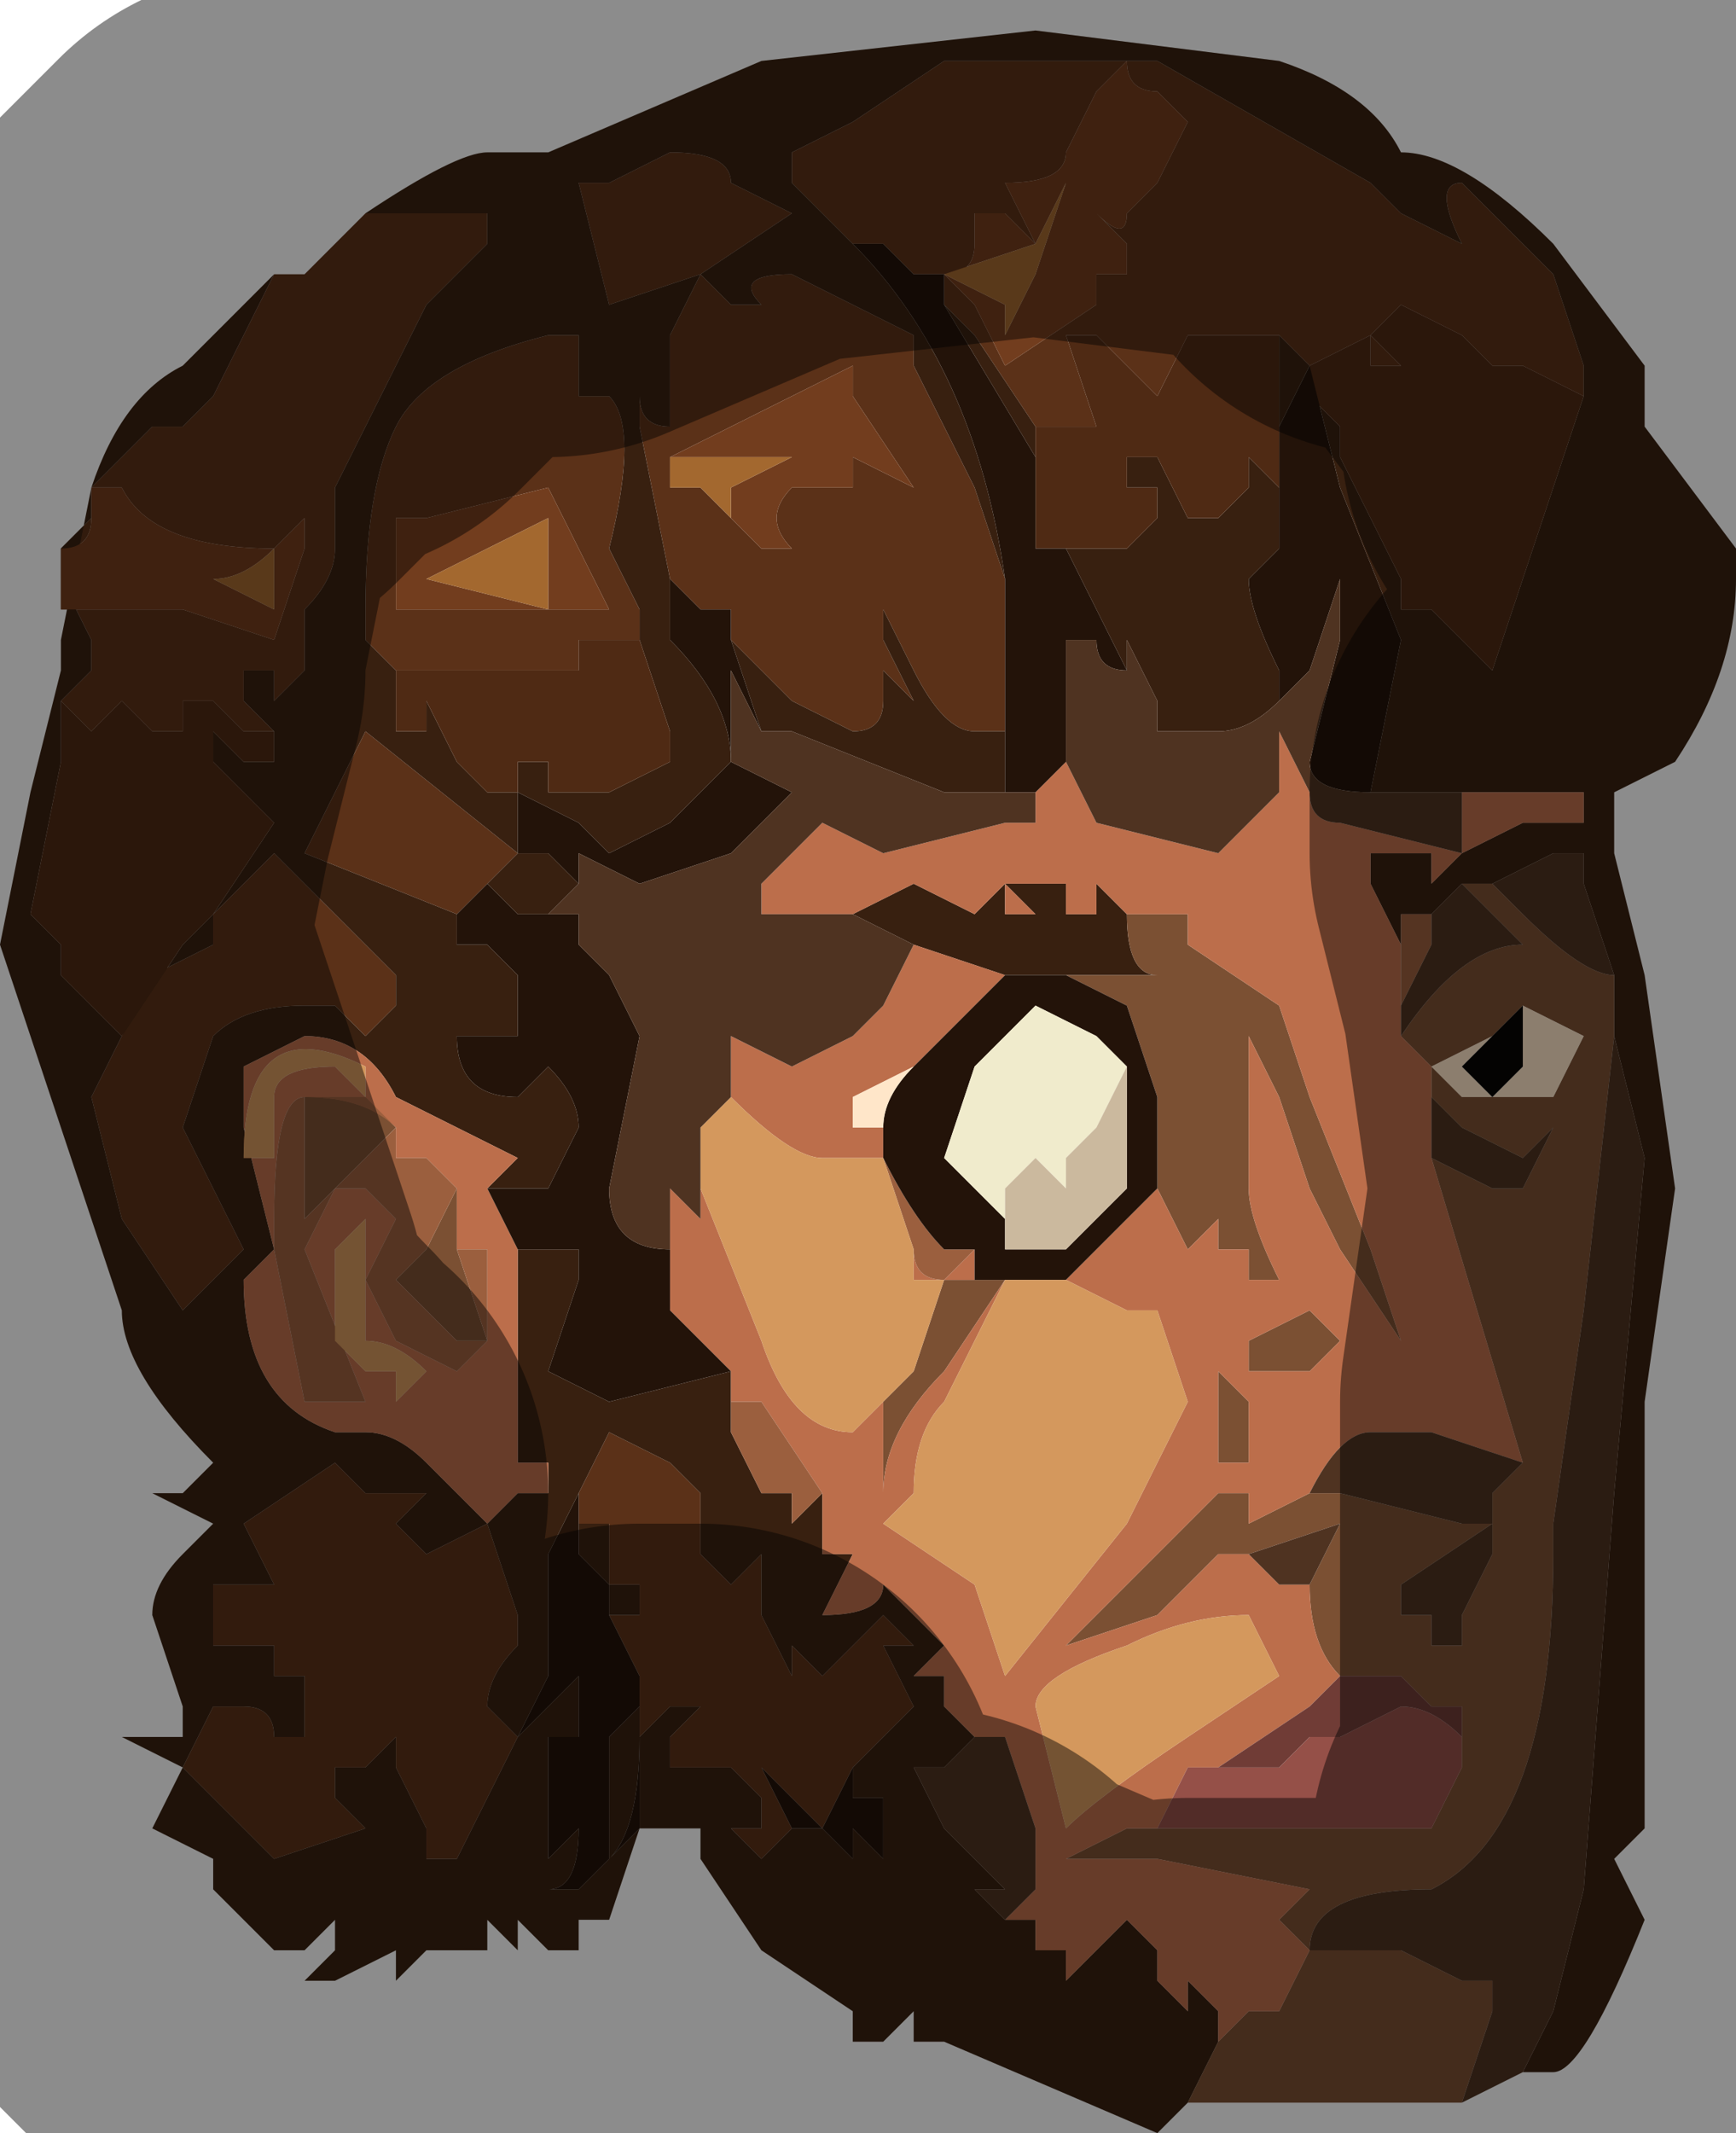 <?xml version="1.0" encoding="UTF-8" standalone="no"?>
<svg xmlns:xlink="http://www.w3.org/1999/xlink" height="3.5px" width="2.85px" xmlns="http://www.w3.org/2000/svg">
  <g transform="matrix(1.0, 0.0, 0.0, 1.0, 1.45, 1.75)">
    <path d="M0.4 -1.65 L0.35 -1.6 0.3 -1.5 Q0.3 -1.45 0.2 -1.45 L0.25 -1.35 0.2 -1.4 0.15 -1.4 0.15 -1.35 Q0.15 -1.3 0.1 -1.3 L0.15 -1.25 0.2 -1.15 0.35 -1.25 0.35 -1.3 0.3 -1.3 0.3 -1.3 0.35 -1.3 0.4 -1.3 0.4 -1.35 0.35 -1.4 0.35 -1.4 Q0.4 -1.35 0.4 -1.4 L0.45 -1.45 0.5 -1.55 0.45 -1.6 Q0.4 -1.6 0.4 -1.65 L0.45 -1.65 0.8 -1.45 0.85 -1.4 0.95 -1.35 Q0.9 -1.45 0.95 -1.45 L1.1 -1.3 1.15 -1.15 1.15 -1.1 1.05 -1.15 1.0 -1.15 0.95 -1.2 0.95 -1.2 0.85 -1.25 0.8 -1.2 0.85 -1.15 0.8 -1.15 0.8 -1.2 0.7 -1.15 0.6 -1.25 0.65 -1.2 0.55 -1.2 0.5 -1.2 0.5 -1.2 0.45 -1.1 Q0.45 -1.1 0.4 -1.15 L0.35 -1.2 0.3 -1.2 0.35 -1.05 0.3 -1.05 0.3 -1.05 0.25 -1.05 0.25 -1.05 0.15 -1.2 0.1 -1.25 0.1 -1.3 0.05 -1.3 0.0 -1.35 -0.05 -1.35 -0.1 -1.4 -0.15 -1.45 -0.15 -1.5 -0.05 -1.55 0.1 -1.65 0.3 -1.65 0.4 -1.65 M-0.85 -1.4 L-0.75 -1.4 -0.7 -1.4 -0.65 -1.4 -0.65 -1.35 -0.7 -1.3 -0.75 -1.25 -0.9 -0.95 -0.9 -0.85 Q-0.9 -0.8 -0.95 -0.75 L-0.95 -0.7 -0.95 -0.65 -1.0 -0.6 -1.0 -0.65 -1.05 -0.65 -1.05 -0.6 -1.0 -0.55 -1.05 -0.55 -1.1 -0.6 -1.15 -0.6 -1.15 -0.55 -1.2 -0.55 -1.25 -0.6 -1.3 -0.55 -1.35 -0.6 -1.3 -0.65 -1.3 -0.7 -1.35 -0.8 -1.35 -0.85 -1.3 -0.9 Q-1.3 -0.85 -1.35 -0.85 L-1.35 -0.75 -1.25 -0.75 -1.15 -0.75 -1.0 -0.7 -0.95 -0.85 -0.95 -0.9 -1.0 -0.85 Q-1.2 -0.85 -1.25 -0.95 L-1.3 -0.95 -1.3 -0.95 -1.2 -1.05 -1.15 -1.05 -1.1 -1.1 -1.1 -1.1 -1.0 -1.3 -0.95 -1.3 -0.85 -1.4 M-1.25 -0.05 L-1.2 -0.15 -1.1 -0.2 -1.1 -0.25 -1.0 -0.35 Q-0.95 -0.3 -0.9 -0.25 L-0.85 -0.2 -0.85 -0.2 -0.8 -0.15 -0.8 -0.1 -0.85 -0.05 -0.9 -0.1 -0.95 -0.1 Q-1.05 -0.1 -1.1 -0.05 L-1.15 0.1 -1.1 0.2 -1.05 0.3 -1.15 0.4 -1.25 0.25 -1.3 0.05 -1.25 -0.05 M0.0 0.9 L0.05 0.95 0.0 0.95 0.05 1.05 -0.05 1.15 -0.05 1.15 -0.05 1.15 -0.1 1.25 -0.2 1.15 -0.2 1.15 -0.15 1.25 -0.15 1.25 -0.2 1.3 -0.2 1.3 -0.25 1.25 -0.2 1.25 -0.2 1.2 -0.25 1.15 -0.25 1.15 -0.3 1.15 -0.3 1.15 -0.35 1.15 -0.35 1.1 -0.3 1.05 -0.35 1.05 -0.4 1.1 -0.4 1.1 -0.4 1.05 -0.4 1.0 -0.45 0.9 -0.4 0.9 -0.4 0.85 -0.45 0.85 -0.45 0.75 -0.45 0.75 -0.5 0.75 -0.5 0.75 -0.5 0.7 -0.45 0.6 -0.35 0.65 -0.3 0.7 -0.3 0.8 -0.25 0.85 -0.2 0.8 -0.2 0.9 -0.2 0.9 -0.15 1.0 -0.15 0.95 -0.1 1.0 -0.05 0.95 0.0 0.9 0.0 0.9 M-0.1 1.25 L-0.1 1.25 M-0.7 -0.25 L-0.7 -0.25 -0.95 -0.35 -0.85 -0.55 -0.6 -0.35 -0.65 -0.3 -0.7 -0.25 M-0.8 -0.65 L-0.85 -0.7 -0.85 -0.75 Q-0.85 -0.95 -0.8 -1.05 -0.75 -1.15 -0.55 -1.2 L-0.5 -1.2 -0.5 -1.1 -0.45 -1.1 -0.45 -1.1 Q-0.4 -1.05 -0.45 -0.85 L-0.4 -0.75 -0.4 -0.7 -0.5 -0.7 -0.5 -0.65 -0.6 -0.65 -0.8 -0.65 M-0.35 -0.8 L-0.4 -1.05 -0.4 -1.1 Q-0.4 -1.05 -0.35 -1.05 L-0.35 -1.2 -0.3 -1.3 -0.25 -1.25 -0.2 -1.25 Q-0.25 -1.3 -0.15 -1.3 L0.05 -1.2 0.05 -1.15 0.15 -0.95 0.2 -0.8 0.2 -0.8 0.2 -0.55 0.15 -0.55 Q0.1 -0.55 0.05 -0.65 L0.0 -0.75 0.0 -0.7 0.05 -0.6 0.05 -0.6 0.0 -0.65 0.0 -0.6 Q0.0 -0.55 -0.05 -0.55 L-0.15 -0.6 -0.25 -0.7 -0.25 -0.75 -0.3 -0.75 -0.3 -0.75 -0.35 -0.8 M0.25 -1.35 L0.25 -1.35 M-0.5 -1.45 L-0.45 -1.45 -0.35 -1.5 Q-0.25 -1.5 -0.25 -1.45 L-0.15 -1.4 -0.3 -1.3 -0.45 -1.25 -0.5 -1.45 M-0.3 -0.95 L-0.25 -0.9 -0.25 -0.9 -0.2 -0.85 -0.15 -0.85 Q-0.2 -0.9 -0.15 -0.95 L-0.05 -0.95 -0.05 -1.0 0.05 -0.95 -0.05 -1.1 -0.05 -1.15 -0.25 -1.05 -0.35 -1.0 -0.35 -0.95 -0.35 -0.95 -0.3 -0.95 M-0.5 -0.85 L-0.55 -0.95 -0.75 -0.9 -0.8 -0.9 -0.8 -0.85 -0.8 -0.75 -0.75 -0.75 -0.65 -0.75 -0.65 -0.75 -0.55 -0.75 -0.45 -0.75 -0.5 -0.85 M-0.45 0.85 L-0.45 0.85 M-0.4 1.05 L-0.4 1.05 M-0.6 0.9 L-0.6 0.95 Q-0.65 1.0 -0.65 1.05 L-0.6 1.1 -0.6 1.1 -0.65 1.2 -0.7 1.3 -0.75 1.3 -0.75 1.25 -0.8 1.15 -0.8 1.1 -0.85 1.15 -0.9 1.15 -0.9 1.2 -0.85 1.25 -1.0 1.3 -1.05 1.25 -1.15 1.15 -1.1 1.05 -1.05 1.05 Q-1.0 1.05 -1.0 1.1 L-0.95 1.1 -0.95 1.1 -0.95 1.0 -1.0 1.0 -1.0 0.95 -1.05 0.95 -1.1 0.95 -1.1 0.85 -1.0 0.85 -1.05 0.75 -0.9 0.65 -0.85 0.7 -0.8 0.7 Q-0.75 0.7 -0.75 0.7 L-0.8 0.75 -0.8 0.75 -0.75 0.8 -0.65 0.75 -0.6 0.9 M-0.2 0.9 L-0.2 0.9 -0.2 0.9" fill="#5b3118" fill-rule="evenodd" stroke="none"/>
    <path d="M0.4 -1.65 L0.4 -1.65 0.3 -1.65 0.1 -1.65 -0.05 -1.55 -0.15 -1.5 -0.15 -1.45 -0.1 -1.4 -0.05 -1.35 Q0.15 -1.15 0.2 -0.8 L0.2 -0.8 0.2 -0.8 0.15 -0.95 0.05 -1.15 0.05 -1.2 -0.15 -1.3 Q-0.25 -1.3 -0.2 -1.25 L-0.25 -1.25 -0.3 -1.3 -0.35 -1.2 -0.35 -1.05 Q-0.4 -1.05 -0.4 -1.1 L-0.4 -1.05 -0.35 -0.8 -0.35 -0.7 Q-0.25 -0.6 -0.25 -0.5 L-0.3 -0.45 -0.35 -0.4 -0.45 -0.35 -0.5 -0.4 -0.6 -0.45 -0.6 -0.45 -0.6 -0.35 Q-0.6 -0.35 -0.55 -0.35 L-0.5 -0.3 -0.55 -0.25 -0.5 -0.25 -0.55 -0.25 -0.6 -0.25 -0.6 -0.25 -0.65 -0.3 -0.6 -0.35 -0.85 -0.55 -0.95 -0.35 -0.7 -0.25 -0.7 -0.25 -0.7 -0.2 -0.65 -0.2 -0.6 -0.15 -0.6 -0.05 -0.65 -0.05 -0.7 -0.05 -0.7 -0.05 Q-0.7 0.05 -0.6 0.05 L-0.55 0.0 Q-0.5 0.05 -0.5 0.1 L-0.55 0.2 -0.65 0.2 -0.6 0.15 -0.8 0.05 Q-0.85 -0.05 -0.95 -0.05 L-1.05 0.0 -1.05 0.1 -1.0 0.3 -1.05 0.35 Q-1.05 0.55 -0.9 0.6 L-0.85 0.6 -0.85 0.6 Q-0.8 0.6 -0.75 0.65 L-0.65 0.75 -0.6 0.7 -0.55 0.7 -0.55 0.65 -0.6 0.65 -0.6 0.6 -0.6 0.45 -0.6 0.3 -0.6 0.3 -0.55 0.3 -0.5 0.3 -0.5 0.35 -0.55 0.5 -0.45 0.55 -0.25 0.5 -0.25 0.55 -0.25 0.6 -0.2 0.7 -0.15 0.7 -0.15 0.75 -0.1 0.7 -0.1 0.8 -0.05 0.8 -0.1 0.9 -0.1 0.9 Q0.0 0.9 0.0 0.85 L0.0 0.85 0.05 0.9 0.0 0.9 0.05 0.9 0.1 0.95 0.05 1.0 0.1 1.0 0.1 1.05 0.15 1.1 0.1 1.15 0.05 1.15 0.1 1.25 0.2 1.35 0.15 1.35 0.2 1.4 0.25 1.4 0.25 1.45 0.3 1.45 0.3 1.5 0.35 1.45 Q0.4 1.4 0.4 1.4 L0.45 1.45 0.45 1.5 0.5 1.55 0.5 1.5 0.55 1.55 0.55 1.6 0.5 1.7 0.45 1.75 0.1 1.6 0.05 1.6 0.05 1.55 0.0 1.6 -0.05 1.6 -0.05 1.55 -0.05 1.55 -0.2 1.45 -0.3 1.3 -0.3 1.25 -0.35 1.25 -0.4 1.25 -0.45 1.4 -0.5 1.4 -0.5 1.45 -0.55 1.45 -0.6 1.4 -0.6 1.45 -0.65 1.4 -0.65 1.45 -0.7 1.45 -0.7 1.45 -0.75 1.45 -0.8 1.5 -0.8 1.45 -0.9 1.5 -0.95 1.5 -0.9 1.45 -0.9 1.45 -0.9 1.4 -0.95 1.45 -1.0 1.45 -1.05 1.4 -1.1 1.35 -1.1 1.3 -1.2 1.25 -1.15 1.15 -1.25 1.1 -1.15 1.1 -1.15 1.05 -1.2 0.9 Q-1.2 0.85 -1.15 0.8 L-1.05 0.7 -1.1 0.75 -1.2 0.7 -1.15 0.7 -1.1 0.65 Q-1.25 0.5 -1.25 0.4 L-1.45 -0.2 -1.4 -0.45 -1.35 -0.65 -1.35 -0.7 -1.3 -0.95 Q-1.25 -1.1 -1.15 -1.15 L-1.0 -1.3 -1.1 -1.1 -1.1 -1.1 -1.15 -1.05 -1.2 -1.05 -1.3 -0.95 -1.3 -0.95 -1.3 -0.9 -1.35 -0.85 -1.35 -0.8 -1.3 -0.7 -1.3 -0.65 -1.35 -0.6 -1.35 -0.5 -1.4 -0.25 -1.35 -0.2 -1.35 -0.15 -1.25 -0.05 -1.15 -0.2 -1.1 -0.25 -1.0 -0.4 -1.05 -0.45 -1.1 -0.5 -1.1 -0.55 -1.05 -0.5 Q-1.0 -0.5 -1.0 -0.5 L-1.0 -0.55 -1.05 -0.6 -1.05 -0.65 -1.0 -0.65 -1.0 -0.6 -0.95 -0.65 -0.95 -0.7 -0.95 -0.75 Q-0.9 -0.8 -0.9 -0.85 L-0.9 -0.95 -0.75 -1.25 -0.7 -1.3 -0.65 -1.35 -0.65 -1.4 -0.7 -1.4 -0.75 -1.4 -0.85 -1.4 Q-0.7 -1.5 -0.65 -1.5 L-0.55 -1.5 -0.2 -1.65 0.25 -1.7 0.65 -1.65 Q0.8 -1.6 0.85 -1.5 0.95 -1.5 1.1 -1.35 L1.25 -1.15 1.25 -1.05 1.4 -0.85 1.4 -0.8 Q1.4 -0.65 1.3 -0.5 L1.2 -0.45 1.2 -0.35 1.25 -0.15 1.3 0.2 1.25 0.55 1.25 0.75 1.25 0.95 1.25 1.1 1.25 1.25 Q1.2 1.3 1.2 1.3 L1.25 1.4 Q1.15 1.65 1.1 1.65 L1.05 1.65 1.1 1.55 1.15 1.35 1.2 0.7 1.25 0.15 1.2 -0.05 1.2 -0.1 1.2 -0.15 1.15 -0.3 1.15 -0.35 1.15 -0.35 1.1 -0.35 1.0 -0.3 1.0 -0.3 0.95 -0.3 0.9 -0.25 0.9 -0.25 0.85 -0.25 0.85 -0.2 0.8 -0.3 0.8 -0.3 0.8 -0.35 0.85 -0.35 0.85 -0.35 0.85 -0.35 0.9 -0.35 0.9 -0.3 0.95 -0.35 0.9 -0.35 0.9 -0.35 0.95 -0.35 1.05 -0.4 1.1 -0.4 1.15 -0.4 1.15 -0.45 1.05 -0.45 0.95 -0.45 0.9 -0.45 0.8 -0.45 0.85 -0.7 0.75 -0.95 0.7 -1.15 0.65 -1.05 0.65 -1.2 0.6 -1.25 0.7 -1.15 0.7 -1.1 0.75 -1.05 0.75 -1.0 0.8 -0.9 0.85 -0.8 0.85 -0.75 0.9 -0.75 1.0 -0.65 1.05 -0.8 1.05 -0.8 1.15 -1.1 1.15 -1.15 1.1 -1.3 0.95 -1.45 Q0.9 -1.45 0.95 -1.35 L0.85 -1.4 0.8 -1.45 0.45 -1.65 0.4 -1.65 M1.4 -0.85 L1.4 -0.85 M-1.25 -0.05 L-1.3 0.05 -1.25 0.25 -1.15 0.4 -1.05 0.3 -1.1 0.2 -1.15 0.1 -1.1 -0.05 Q-1.05 -0.1 -0.95 -0.1 L-0.9 -0.1 -0.85 -0.05 -0.8 -0.1 -0.8 -0.15 -0.85 -0.2 -0.85 -0.2 -0.9 -0.25 Q-0.95 -0.3 -1.0 -0.35 L-1.1 -0.25 -1.1 -0.2 -1.2 -0.15 -1.25 -0.05 M-1.35 -0.7 L-1.35 -0.7 M-0.05 1.15 L0.05 1.05 0.0 0.95 0.05 0.95 0.0 0.9 0.0 0.9 -0.05 0.95 -0.1 1.0 -0.15 0.95 -0.15 1.0 -0.2 0.9 -0.2 0.9 -0.2 0.8 -0.25 0.85 -0.3 0.8 -0.3 0.7 -0.35 0.65 -0.45 0.6 -0.5 0.7 -0.55 0.8 -0.55 1.0 -0.6 1.1 -0.6 1.1 -0.5 1.0 -0.5 1.1 -0.55 1.1 -0.55 1.15 -0.55 1.2 -0.55 1.3 -0.5 1.25 Q-0.5 1.35 -0.55 1.35 L-0.5 1.35 -0.4 1.25 -0.4 1.1 -0.4 1.1 -0.35 1.05 -0.3 1.05 -0.35 1.1 -0.35 1.15 -0.3 1.15 -0.3 1.15 -0.25 1.15 -0.25 1.15 -0.2 1.2 -0.2 1.25 -0.25 1.25 -0.2 1.3 -0.2 1.3 -0.15 1.25 -0.1 1.25 -0.1 1.25 -0.05 1.3 -0.05 1.25 0.0 1.3 0.0 1.2 -0.05 1.2 -0.05 1.25 -0.05 1.15 M-0.1 1.25 L-0.1 1.25 M-0.8 -0.65 L-0.8 -0.55 -0.75 -0.55 -0.75 -0.6 -0.7 -0.5 -0.65 -0.45 -0.6 -0.45 -0.6 -0.5 -0.55 -0.5 -0.55 -0.45 -0.5 -0.45 -0.45 -0.45 -0.35 -0.5 -0.35 -0.55 -0.4 -0.7 -0.4 -0.75 -0.45 -0.85 Q-0.4 -1.05 -0.45 -1.1 L-0.45 -1.1 -0.5 -1.1 -0.5 -1.2 -0.55 -1.2 Q-0.75 -1.15 -0.8 -1.05 -0.85 -0.95 -0.85 -0.75 L-0.85 -0.7 -0.8 -0.65 M0.1 -1.25 L0.15 -1.2 0.25 -1.05 0.25 -1.0 0.1 -1.25 M0.3 -0.85 L0.3 -0.85 0.35 -0.85 0.35 -0.85 0.4 -0.85 0.45 -0.9 0.45 -0.95 0.4 -0.95 0.4 -1.0 0.45 -1.0 0.5 -0.9 0.55 -0.9 0.6 -0.95 0.6 -1.0 0.65 -0.95 0.65 -1.0 0.65 -0.95 0.65 -0.85 0.6 -0.8 Q0.6 -0.75 0.65 -0.65 L0.65 -0.6 Q0.6 -0.55 0.55 -0.55 0.5 -0.55 0.45 -0.55 0.45 -0.55 0.45 -0.6 L0.4 -0.7 0.4 -0.65 Q0.35 -0.75 0.3 -0.85 M-0.25 -0.7 L-0.15 -0.6 -0.05 -0.55 Q0.0 -0.55 0.0 -0.6 L0.0 -0.65 0.05 -0.6 0.05 -0.6 0.0 -0.7 0.0 -0.75 0.05 -0.65 Q0.1 -0.55 0.15 -0.55 L0.2 -0.55 0.2 -0.8 0.2 -0.45 0.1 -0.45 -0.15 -0.55 -0.2 -0.55 -0.2 -0.55 -0.25 -0.7 M-0.15 -0.25 L-0.05 -0.25 0.05 -0.3 0.15 -0.25 0.15 -0.25 0.2 -0.3 0.2 -0.25 0.25 -0.25 0.2 -0.3 0.2 -0.3 0.25 -0.3 0.25 -0.3 0.3 -0.3 0.3 -0.25 0.35 -0.25 0.35 -0.3 0.35 -0.3 0.4 -0.25 0.4 -0.25 Q0.4 -0.15 0.45 -0.15 L0.4 -0.15 0.3 -0.15 0.3 -0.15 0.2 -0.15 0.2 -0.15 0.05 -0.2 -0.05 -0.25 -0.15 -0.25 -0.15 -0.25 M-0.5 -1.45 L-0.45 -1.25 -0.3 -1.3 -0.15 -1.4 -0.25 -1.45 Q-0.25 -1.5 -0.35 -1.5 L-0.45 -1.45 -0.5 -1.45 M-0.5 0.75 L-0.45 0.75 -0.45 0.75 -0.45 0.85 -0.4 0.85 -0.4 0.9 -0.45 0.9 -0.45 0.85 -0.5 0.8 -0.5 0.75 M-0.4 1.05 L-0.4 1.05 -0.4 1.1 Q-0.4 1.25 -0.45 1.3 L-0.45 1.2 -0.45 1.15 -0.45 1.1 -0.4 1.05 M-0.6 0.9 L-0.65 0.75 -0.75 0.8 -0.8 0.75 -0.8 0.75 -0.75 0.7 Q-0.75 0.7 -0.8 0.7 L-0.85 0.7 -0.9 0.65 -1.05 0.75 -1.0 0.85 -1.1 0.85 -1.1 0.95 -1.05 0.95 -1.0 0.95 -1.0 1.0 -0.95 1.0 -0.95 1.1 -0.95 1.1 -1.0 1.1 Q-1.0 1.05 -1.05 1.05 L-1.1 1.05 -1.15 1.15 -1.05 1.25 -1.0 1.3 -0.85 1.25 -0.9 1.2 -0.9 1.15 -0.85 1.15 -0.8 1.1 -0.8 1.15 -0.75 1.25 -0.75 1.3 -0.7 1.3 -0.65 1.2 -0.6 1.1 -0.6 1.1 -0.65 1.05 Q-0.65 1.0 -0.6 0.95 L-0.6 0.9 M-0.5 1.1 L-0.55 1.15 -0.55 1.15 -0.5 1.1 M-0.2 0.9 L-0.2 0.9 -0.2 0.9" fill="#382010" fill-rule="evenodd" stroke="none"/>
    <path d="M0.4 -1.65 L0.4 -1.65 Q0.4 -1.6 0.45 -1.6 L0.5 -1.55 0.45 -1.45 0.4 -1.4 Q0.4 -1.35 0.35 -1.4 L0.35 -1.4 0.4 -1.35 0.4 -1.3 0.35 -1.3 0.3 -1.3 0.3 -1.3 0.35 -1.3 0.35 -1.25 0.2 -1.15 0.15 -1.25 0.1 -1.3 Q0.15 -1.3 0.15 -1.35 L0.15 -1.4 0.2 -1.4 0.25 -1.35 0.2 -1.45 Q0.3 -1.45 0.3 -1.5 L0.35 -1.6 0.4 -1.65 M0.25 -1.35 L0.25 -1.35 0.1 -1.3 0.2 -1.25 0.2 -1.2 0.25 -1.3 0.3 -1.45 0.25 -1.35 M-1.3 -0.9 L-1.3 -0.95 -1.25 -0.95 Q-1.2 -0.85 -1.0 -0.85 L-0.95 -0.9 -0.95 -0.85 -1.0 -0.7 -1.15 -0.75 -1.25 -0.75 -1.35 -0.75 -1.35 -0.85 Q-1.3 -0.85 -1.3 -0.9 M-1.25 -0.8 L-1.25 -0.8 -1.1 -0.8 -1.0 -0.75 -1.0 -0.8 -1.0 -0.85 Q-1.05 -0.8 -1.1 -0.8 L-1.25 -0.8 M-0.25 -0.9 L-0.25 -0.95 -0.15 -1.0 -0.35 -1.0 -0.35 -0.95 -0.3 -0.95 -0.35 -0.95 -0.35 -0.95 -0.35 -1.0 -0.25 -1.05 -0.05 -1.15 -0.05 -1.1 0.05 -0.95 -0.05 -1.0 -0.05 -0.95 -0.15 -0.95 Q-0.2 -0.9 -0.15 -0.85 L-0.2 -0.85 -0.25 -0.9 M-0.5 -0.85 L-0.45 -0.75 -0.55 -0.75 -0.65 -0.75 -0.65 -0.75 -0.75 -0.75 -0.8 -0.75 -0.8 -0.85 -0.8 -0.9 -0.75 -0.9 -0.55 -0.95 -0.5 -0.85 M-0.75 -0.8 L-0.55 -0.75 -0.55 -0.9 -0.75 -0.8" fill="#723d1e" fill-rule="evenodd" stroke="none"/>
    <path d="M0.25 -1.35 L0.3 -1.45 0.25 -1.3 0.2 -1.2 0.2 -1.25 0.1 -1.3 0.25 -1.35 0.25 -1.35 0.25 -1.35 M-1.25 -0.8 L-1.1 -0.8 Q-1.05 -0.8 -1.0 -0.85 L-1.0 -0.8 -1.0 -0.75 -1.1 -0.8 -1.25 -0.8 -1.25 -0.8 M-0.3 -0.95 L-0.35 -0.95 -0.35 -1.0 -0.15 -1.0 -0.25 -0.95 -0.25 -0.9 -0.25 -0.9 -0.3 -0.95 M-0.75 -0.8 L-0.55 -0.9 -0.55 -0.75 -0.75 -0.8" fill="#a3682f" fill-rule="evenodd" stroke="none"/>
    <path d="M1.15 -1.1 L1.05 -0.8 1.05 -0.8 1.0 -0.65 0.9 -0.75 0.85 -0.75 0.85 -0.8 0.8 -0.9 0.75 -1.0 0.75 -1.05 0.7 -1.1 0.7 -1.15 0.8 -1.2 0.8 -1.15 0.85 -1.15 0.8 -1.2 0.85 -1.25 0.95 -1.2 0.95 -1.2 1.0 -1.15 1.05 -1.15 1.15 -1.1 M0.65 -1.2 L0.65 -1.05 0.65 -1.0 0.65 -0.95 0.6 -1.0 0.6 -0.95 0.55 -0.9 0.5 -0.9 0.45 -1.0 0.4 -1.0 0.4 -0.95 0.45 -0.95 0.45 -0.9 0.4 -0.85 0.35 -0.85 0.35 -0.85 0.3 -0.85 0.3 -0.85 0.3 -0.85 0.25 -0.85 0.25 -1.0 0.25 -1.05 0.25 -1.05 0.3 -1.05 0.3 -1.05 0.35 -1.05 0.3 -1.2 0.35 -1.2 0.4 -1.15 Q0.45 -1.1 0.45 -1.1 L0.5 -1.2 0.5 -1.2 0.55 -1.2 0.65 -1.2 M-1.0 -0.55 L-1.0 -0.5 Q-1.0 -0.5 -1.05 -0.5 L-1.1 -0.55 -1.1 -0.5 -1.05 -0.45 -1.0 -0.4 -1.1 -0.25 -1.15 -0.2 -1.25 -0.05 -1.35 -0.15 -1.35 -0.2 -1.4 -0.25 -1.35 -0.5 -1.35 -0.6 -1.3 -0.55 -1.25 -0.6 -1.2 -0.55 -1.15 -0.55 -1.15 -0.6 -1.1 -0.6 -1.05 -0.55 -1.0 -0.55 M-0.6 -0.45 L-0.65 -0.45 -0.7 -0.5 -0.75 -0.6 -0.75 -0.55 -0.8 -0.55 -0.8 -0.65 -0.6 -0.65 -0.5 -0.65 -0.5 -0.7 -0.4 -0.7 -0.35 -0.55 -0.35 -0.5 -0.45 -0.45 -0.5 -0.45 -0.55 -0.45 -0.55 -0.5 -0.6 -0.5 -0.6 -0.45" fill="#4f2a14" fill-rule="evenodd" stroke="none"/>
    <path d="M0.95 -0.3 L1.0 -0.3 1.05 -0.25 Q1.15 -0.15 1.2 -0.15 L1.2 -0.1 1.2 -0.05 1.15 0.4 1.1 0.75 1.1 0.8 Q1.1 1.25 0.9 1.35 0.7 1.35 0.7 1.45 L0.85 1.45 0.95 1.5 1.0 1.5 1.0 1.55 0.95 1.7 0.55 1.7 0.5 1.7 0.55 1.6 0.6 1.55 0.65 1.55 0.7 1.45 0.65 1.4 0.7 1.35 0.45 1.3 0.3 1.3 0.4 1.25 0.45 1.25 0.5 1.25 0.45 1.25 0.5 1.25 0.55 1.25 0.65 1.25 0.75 1.25 0.85 1.25 0.9 1.25 0.95 1.15 0.95 1.1 0.95 1.1 0.95 1.05 0.9 1.05 0.85 1.0 0.75 1.0 Q0.7 0.95 0.7 0.85 L0.75 0.75 0.6 0.8 0.65 0.85 0.6 0.8 0.55 0.8 0.45 0.9 0.3 0.95 0.45 0.8 0.6 0.65 0.55 0.7 0.6 0.7 0.6 0.75 0.7 0.7 0.75 0.7 0.95 0.75 1.0 0.75 0.85 0.85 0.85 0.9 0.9 0.9 0.9 0.95 0.95 0.95 0.95 0.9 1.0 0.8 1.0 0.7 1.05 0.65 0.9 0.15 1.0 0.2 1.05 0.2 1.1 0.1 1.05 0.15 0.95 0.1 0.9 0.05 0.9 0.0 0.95 0.05 1.05 0.05 1.1 0.05 1.15 -0.05 1.05 -0.1 1.05 -0.1 1.0 -0.05 0.9 0.0 0.85 -0.05 Q0.95 -0.2 1.05 -0.2 L1.0 -0.25 0.95 -0.3 M0.3 -0.15 L0.4 -0.15 0.45 -0.15 Q0.4 -0.15 0.4 -0.25 L0.4 -0.25 0.5 -0.25 0.5 -0.2 0.65 -0.1 0.7 0.05 0.8 0.3 0.85 0.45 0.75 0.3 0.7 0.2 0.65 0.05 0.6 -0.05 0.6 0.2 Q0.6 0.25 0.65 0.35 L0.6 0.35 0.6 0.3 0.55 0.3 0.55 0.25 0.5 0.3 0.45 0.2 0.45 0.05 0.4 -0.1 0.3 -0.15 M0.2 0.35 L0.1 0.5 Q0.0 0.6 0.0 0.7 L0.0 0.55 0.05 0.5 0.1 0.35 0.15 0.35 0.2 0.35 M0.75 0.45 L0.7 0.5 0.75 0.5 0.7 0.5 0.65 0.5 0.6 0.5 0.6 0.45 0.7 0.4 0.75 0.45 M0.6 0.55 L0.6 0.65 0.55 0.65 0.55 0.5 0.6 0.55 M-0.7 0.3 L-0.65 0.45 -0.7 0.45 -0.75 0.4 -0.8 0.35 -0.75 0.3 -0.7 0.2 -0.7 0.3 M-0.85 0.05 L-0.8 0.1 -0.95 0.25 -0.95 0.1 -0.95 0.05 -0.85 0.05" fill="#7b5033" fill-rule="evenodd" stroke="none"/>
    <path d="M0.95 -0.45 L1.05 -0.45 1.15 -0.45 1.15 -0.4 1.1 -0.4 1.05 -0.4 0.95 -0.35 0.9 -0.35 0.9 -0.35 0.95 -0.35 0.9 -0.3 0.9 -0.35 0.85 -0.35 0.85 -0.35 0.85 -0.35 0.8 -0.35 0.8 -0.3 0.8 -0.3 0.85 -0.2 0.85 -0.1 0.85 -0.05 0.9 0.0 0.85 0.0 0.9 0.0 0.9 0.05 0.9 0.15 1.05 0.65 0.9 0.6 0.8 0.6 Q0.75 0.6 0.7 0.7 L0.6 0.75 0.6 0.7 0.55 0.7 0.6 0.65 0.45 0.8 0.3 0.95 0.45 0.9 0.55 0.8 0.6 0.8 0.65 0.85 0.7 0.85 Q0.7 0.95 0.75 1.0 L0.7 1.05 0.55 1.15 0.5 1.15 0.45 1.25 0.4 1.25 0.3 1.3 0.45 1.3 0.7 1.35 0.65 1.4 0.7 1.45 0.65 1.55 0.6 1.55 0.55 1.6 0.55 1.55 0.5 1.5 0.5 1.55 0.45 1.5 0.45 1.45 0.4 1.4 Q0.4 1.4 0.35 1.45 L0.3 1.5 0.3 1.45 0.25 1.45 0.25 1.4 0.2 1.4 0.25 1.35 0.25 1.25 0.2 1.1 0.15 1.1 0.1 1.05 0.1 1.0 0.05 1.0 0.1 0.95 0.05 0.9 0.0 0.9 0.05 0.9 0.0 0.85 0.0 0.85 Q0.0 0.9 -0.1 0.9 L-0.1 0.9 -0.05 0.8 -0.1 0.8 -0.1 0.7 -0.2 0.55 -0.2 0.55 -0.25 0.55 -0.25 0.5 -0.3 0.45 -0.35 0.4 -0.35 0.35 -0.35 0.3 -0.35 0.25 -0.35 0.2 -0.3 0.25 -0.3 0.2 -0.2 0.45 Q-0.15 0.6 -0.05 0.6 L0.0 0.55 0.0 0.7 Q0.0 0.6 0.1 0.5 L0.2 0.35 0.1 0.55 Q0.05 0.6 0.05 0.7 L0.0 0.75 0.15 0.85 0.2 1.0 0.4 0.75 0.5 0.55 0.45 0.4 0.4 0.4 0.3 0.35 0.4 0.25 0.45 0.2 0.5 0.3 0.55 0.25 0.55 0.3 0.6 0.3 0.6 0.35 0.65 0.35 Q0.6 0.25 0.6 0.2 L0.6 -0.05 0.65 0.05 0.7 0.2 0.75 0.3 0.85 0.45 0.8 0.3 0.7 0.05 0.65 -0.1 0.5 -0.2 0.5 -0.25 0.4 -0.25 0.35 -0.3 0.35 -0.3 0.35 -0.25 0.3 -0.25 0.3 -0.3 0.25 -0.3 0.25 -0.3 0.2 -0.3 0.2 -0.3 0.25 -0.25 0.2 -0.25 0.2 -0.3 0.15 -0.25 0.15 -0.25 0.05 -0.3 -0.05 -0.25 -0.15 -0.25 -0.2 -0.25 -0.2 -0.3 -0.1 -0.4 -0.1 -0.4 0.0 -0.35 0.2 -0.4 0.25 -0.4 0.25 -0.45 0.25 -0.45 0.3 -0.5 0.35 -0.4 0.55 -0.35 0.6 -0.4 0.6 -0.4 0.65 -0.45 0.65 -0.55 0.7 -0.45 Q0.7 -0.4 0.75 -0.4 L0.95 -0.35 0.95 -0.4 0.95 -0.45 M-0.6 0.3 L-0.6 0.45 -0.6 0.6 -0.6 0.65 -0.55 0.65 -0.55 0.7 -0.6 0.7 -0.65 0.75 -0.75 0.65 Q-0.8 0.6 -0.85 0.6 L-0.85 0.6 -0.9 0.6 Q-1.05 0.55 -1.05 0.35 L-1.0 0.3 -1.05 0.1 -1.05 0.0 -0.95 -0.05 Q-0.85 -0.05 -0.8 0.05 L-0.6 0.15 -0.65 0.2 -0.6 0.3 M0.05 -0.2 L0.2 -0.15 0.1 -0.05 0.05 0.0 -0.05 0.05 -0.05 0.1 0.0 0.1 0.0 0.15 0.0 0.15 -0.05 0.15 -0.05 0.15 -0.1 0.15 Q-0.15 0.15 -0.25 0.05 L-0.25 0.05 -0.25 -0.05 -0.15 0.0 Q-0.15 0.0 -0.05 -0.05 L0.0 -0.1 0.05 -0.2 M0.25 0.35 L0.2 0.35 0.25 0.35 M-0.35 0.3 L-0.35 0.3 M0.6 0.55 L0.55 0.5 0.55 0.65 0.6 0.65 0.6 0.55 M0.75 0.45 L0.7 0.4 0.6 0.45 0.6 0.5 0.65 0.5 0.7 0.5 0.75 0.5 0.7 0.5 0.75 0.45 M0.15 0.3 L0.15 0.35 0.1 0.35 0.05 0.35 0.05 0.3 Q0.05 0.35 0.1 0.35 L0.15 0.3 M0.25 1.05 L0.3 1.25 Q0.35 1.2 0.5 1.1 L0.65 1.0 0.6 0.9 Q0.5 0.9 0.4 0.95 0.25 1.0 0.25 1.05 M-0.7 0.2 L-0.75 0.15 -0.8 0.15 -0.8 0.1 Q-0.85 0.05 -0.95 0.05 -1.0 0.05 -1.0 0.25 L-1.0 0.3 -0.95 0.55 -0.85 0.55 -0.95 0.3 -0.9 0.2 -0.85 0.2 -0.8 0.25 -0.8 0.25 -0.85 0.35 -0.8 0.45 -0.7 0.5 -0.65 0.45 -0.65 0.35 -0.65 0.3 -0.7 0.3 -0.7 0.2 M-0.85 0.3 L-0.85 0.25 -0.9 0.3 -0.9 0.45 -0.85 0.5 -0.8 0.5 -0.8 0.55 -0.75 0.5 Q-0.8 0.45 -0.85 0.45 L-0.85 0.3 M-0.85 0.05 L-0.85 0.0 Q-1.05 -0.1 -1.05 0.15 L-1.05 0.15 -1.0 0.15 -1.0 0.05 Q-1.0 0.0 -0.9 0.0 L-0.9 0.0 -0.85 0.05" fill="#bc6e4b" fill-rule="evenodd" stroke="none"/>
    <path d="M0.85 -0.2 L0.85 -0.25 0.9 -0.25 0.9 -0.2 0.85 -0.1 0.85 -0.2 M-0.1 0.7 L-0.15 0.75 -0.15 0.7 -0.2 0.7 -0.25 0.6 -0.25 0.55 -0.2 0.55 -0.2 0.55 -0.1 0.7 M0.0 0.15 Q0.05 0.25 0.1 0.3 L0.15 0.3 0.1 0.35 Q0.05 0.35 0.05 0.3 L0.0 0.15 -0.05 0.15 -0.05 0.15 0.0 0.15 0.0 0.15 M-0.7 0.3 L-0.65 0.3 -0.65 0.35 -0.65 0.45 -0.7 0.5 -0.8 0.45 -0.85 0.35 -0.8 0.25 -0.8 0.25 -0.85 0.2 -0.9 0.2 -0.95 0.3 -0.85 0.55 -0.95 0.55 -1.0 0.3 -1.0 0.25 Q-1.0 0.05 -0.95 0.05 -0.85 0.05 -0.8 0.1 L-0.8 0.15 -0.75 0.15 -0.7 0.2 -0.75 0.3 -0.8 0.35 -0.75 0.4 -0.7 0.45 -0.65 0.45 -0.7 0.3 -0.7 0.2 -0.7 0.3 M-0.85 0.05 L-0.95 0.05 -0.95 0.1 -0.95 0.25 -0.8 0.1 -0.85 0.05" fill="#9b5f3e" fill-rule="evenodd" stroke="none"/>
    <path d="M0.65 -1.05 L0.7 -1.15 0.75 -0.95 0.85 -0.7 0.8 -0.45 Q0.7 -0.45 0.7 -0.5 L0.75 -0.7 0.75 -0.8 0.7 -0.65 0.65 -0.6 0.65 -0.65 Q0.6 -0.75 0.6 -0.8 L0.65 -0.85 0.65 -0.95 0.65 -1.0 0.65 -1.05 M-0.05 1.15 L-0.05 1.25 -0.05 1.2 0.0 1.2 0.0 1.3 -0.05 1.25 -0.05 1.3 -0.1 1.25 -0.1 1.25 -0.15 1.25 -0.15 1.25 -0.2 1.15 -0.2 1.15 -0.1 1.25 -0.05 1.15 -0.05 1.15 -0.05 1.15 M-0.4 1.1 L-0.4 1.25 -0.5 1.35 -0.55 1.35 Q-0.5 1.35 -0.5 1.25 L-0.55 1.3 -0.55 1.2 -0.55 1.15 -0.55 1.1 -0.5 1.1 -0.5 1.0 -0.6 1.1 -0.6 1.1 -0.55 1.0 -0.55 0.8 -0.5 0.7 -0.5 0.75 -0.5 0.75 -0.5 0.8 -0.45 0.85 -0.45 0.85 -0.45 0.9 -0.4 1.0 -0.4 1.05 -0.4 1.1 -0.4 1.05 -0.45 1.1 -0.45 1.15 -0.45 1.2 -0.45 1.3 Q-0.4 1.25 -0.4 1.1 M-0.25 0.55 L-0.25 0.5 -0.45 0.55 -0.55 0.5 -0.5 0.35 -0.5 0.3 -0.55 0.3 -0.6 0.3 -0.6 0.3 -0.65 0.2 -0.55 0.2 -0.5 0.1 Q-0.5 0.05 -0.55 0.0 L-0.6 0.05 Q-0.7 0.05 -0.7 -0.05 L-0.7 -0.05 -0.65 -0.05 -0.6 -0.05 -0.6 -0.15 -0.65 -0.2 -0.7 -0.2 -0.7 -0.25 -0.65 -0.3 -0.6 -0.25 -0.6 -0.25 -0.55 -0.25 -0.5 -0.25 -0.5 -0.2 -0.45 -0.15 -0.4 -0.05 -0.45 0.2 Q-0.45 0.3 -0.35 0.3 L-0.35 0.35 -0.35 0.4 -0.3 0.45 -0.25 0.5 -0.25 0.55 M-0.5 -0.3 L-0.55 -0.35 Q-0.6 -0.35 -0.6 -0.35 L-0.6 -0.45 -0.6 -0.45 -0.5 -0.4 -0.45 -0.35 -0.35 -0.4 -0.3 -0.45 -0.25 -0.5 Q-0.25 -0.6 -0.35 -0.7 L-0.35 -0.8 -0.3 -0.75 -0.3 -0.75 -0.25 -0.75 -0.25 -0.7 -0.2 -0.55 -0.25 -0.65 -0.25 -0.5 -0.15 -0.45 -0.25 -0.35 -0.4 -0.3 -0.4 -0.3 -0.5 -0.35 -0.5 -0.3 M0.2 -0.8 L0.2 -0.8 Q0.15 -1.15 -0.05 -1.35 L0.0 -1.35 0.05 -1.3 0.1 -1.3 0.1 -1.25 0.25 -1.0 0.25 -0.85 0.3 -0.85 0.3 -0.85 Q0.35 -0.75 0.4 -0.65 L0.4 -0.65 Q0.35 -0.65 0.35 -0.7 L0.3 -0.7 0.3 -0.65 0.3 -0.5 0.25 -0.45 0.25 -0.45 0.2 -0.45 0.2 -0.8 M0.2 -0.15 L0.2 -0.15 0.3 -0.15 0.3 -0.15 0.4 -0.1 0.45 0.05 0.45 0.2 0.4 0.25 0.3 0.35 0.25 0.35 0.2 0.35 0.15 0.35 0.15 0.3 0.1 0.3 Q0.05 0.25 0.0 0.15 L0.0 0.1 Q0.0 0.05 0.05 0.0 L0.1 -0.05 0.2 -0.15 M-0.35 0.3 L-0.35 0.3 M0.4 0.0 L0.4 0.0 0.35 -0.05 0.25 -0.1 0.15 0.0 0.1 0.15 0.2 0.25 0.2 0.3 0.3 0.3 0.4 0.2 0.4 0.1 0.4 0.0 M-0.5 1.1 L-0.55 1.15 -0.55 1.15 -0.5 1.1" fill="#231309" fill-rule="evenodd" stroke="none"/>
    <path d="M1.0 -0.05 L0.95 0.0 1.0 0.05 1.05 0.0 1.05 -0.1 1.15 -0.05 1.1 0.05 1.05 0.05 0.95 0.05 0.9 0.0 1.0 -0.05 M0.9 0.0 L0.9 0.0 M0.05 0.0 Q0.0 0.05 0.0 0.1 L-0.05 0.1 -0.05 0.05 0.05 0.0" fill="#ffe6c9" fill-rule="evenodd" stroke="none"/>
    <path d="M1.05 -0.1 L1.05 0.0 1.0 0.05 0.95 0.0 1.0 -0.05 1.05 -0.1 1.05 -0.1" fill="#070503" fill-rule="evenodd" stroke="none"/>
    <path d="M0.2 0.3 L0.2 0.25 0.1 0.15 0.15 0.0 0.25 -0.1 0.35 -0.05 0.4 0.0 0.4 0.0 0.35 0.1 0.3 0.15 0.3 0.2 0.25 0.15 0.2 0.2 0.2 0.3" fill="#f0ebcc" fill-rule="evenodd" stroke="none"/>
    <path d="M0.2 0.3 L0.2 0.2 0.25 0.15 0.3 0.2 0.3 0.15 0.35 0.1 0.4 0.0 0.4 0.1 0.4 0.2 0.3 0.3 0.2 0.3" fill="#cbb99e" fill-rule="evenodd" stroke="none"/>
    <path d="M0.3 0.35 L0.4 0.4 0.45 0.4 0.5 0.55 0.4 0.75 0.2 1.0 0.15 0.85 0.0 0.75 0.05 0.7 Q0.05 0.6 0.1 0.55 L0.2 0.35 0.25 0.35 0.3 0.35 M0.0 0.55 L-0.05 0.6 Q-0.15 0.6 -0.2 0.45 L-0.3 0.2 -0.3 0.1 -0.25 0.05 -0.25 0.05 Q-0.15 0.15 -0.1 0.15 L-0.05 0.15 0.0 0.15 0.05 0.3 0.05 0.35 0.1 0.35 0.05 0.5 0.0 0.55 M0.25 1.05 Q0.25 1.0 0.4 0.95 0.5 0.9 0.6 0.9 L0.65 1.0 0.5 1.1 Q0.35 1.2 0.3 1.25 L0.25 1.05 M-0.85 0.05 L-0.9 0.0 -0.9 0.0 Q-1.0 0.0 -1.0 0.05 L-1.0 0.15 -1.05 0.15 -1.05 0.15 Q-1.05 -0.1 -0.85 0.0 L-0.85 0.05 M-0.85 0.3 L-0.85 0.45 Q-0.8 0.45 -0.75 0.5 L-0.8 0.55 -0.8 0.5 -0.85 0.5 -0.9 0.45 -0.9 0.3 -0.85 0.25 -0.85 0.3" fill="#d4985d" fill-rule="evenodd" stroke="none"/>
    <path d="M0.95 1.1 L0.95 1.1 0.95 1.15 0.9 1.25 0.85 1.25 0.75 1.25 0.65 1.25 0.55 1.25 0.5 1.25 0.45 1.25 0.5 1.25 0.45 1.25 0.4 1.25 0.45 1.25 0.5 1.15 0.6 1.15 0.65 1.15 0.7 1.1 0.75 1.1 0.85 1.05 Q0.9 1.05 0.95 1.1" fill="#955048" fill-rule="evenodd" stroke="none"/>
    <path d="M0.75 1.0 L0.85 1.0 0.9 1.05 0.95 1.05 0.95 1.1 Q0.9 1.05 0.85 1.05 L0.75 1.1 0.7 1.1 0.65 1.15 0.6 1.15 0.5 1.15 0.55 1.15 0.7 1.05 0.75 1.0" fill="#703c36" fill-rule="evenodd" stroke="none"/>
    <path d="M0.8 -0.45 L0.9 -0.45 0.95 -0.45 0.95 -0.4 0.95 -0.35 0.75 -0.4 Q0.7 -0.4 0.7 -0.45 L0.65 -0.55 0.65 -0.45 0.6 -0.4 0.6 -0.4 0.55 -0.35 0.35 -0.4 0.3 -0.5 0.3 -0.65 0.3 -0.7 0.35 -0.7 Q0.35 -0.65 0.4 -0.65 L0.4 -0.65 0.4 -0.7 0.45 -0.6 Q0.45 -0.55 0.45 -0.55 0.5 -0.55 0.55 -0.55 0.6 -0.55 0.65 -0.6 L0.7 -0.65 0.75 -0.8 0.75 -0.7 0.7 -0.5 Q0.7 -0.45 0.8 -0.45 M0.9 -0.25 L0.9 -0.25 0.95 -0.3 1.0 -0.25 1.05 -0.2 Q0.95 -0.2 0.85 -0.05 L0.85 -0.1 0.9 -0.2 0.9 -0.25 M1.0 -0.3 L1.0 -0.3 1.1 -0.35 1.15 -0.35 1.15 -0.35 1.15 -0.3 1.2 -0.15 Q1.15 -0.15 1.05 -0.25 L1.0 -0.3 M1.2 -0.05 L1.25 0.15 1.2 0.7 1.15 1.35 1.1 1.55 1.05 1.65 0.95 1.7 1.0 1.55 1.0 1.5 0.95 1.5 0.85 1.45 0.7 1.45 Q0.7 1.35 0.9 1.35 1.1 1.25 1.1 0.8 L1.1 0.75 1.15 0.4 1.2 -0.05 M0.2 1.4 L0.15 1.35 0.2 1.35 0.1 1.25 0.05 1.15 0.1 1.15 0.15 1.1 0.2 1.1 0.25 1.25 0.25 1.35 0.2 1.4 M-0.5 -0.25 L-0.55 -0.25 -0.5 -0.3 -0.5 -0.35 -0.4 -0.3 -0.4 -0.3 -0.25 -0.35 -0.15 -0.45 -0.25 -0.5 -0.25 -0.65 -0.2 -0.55 -0.2 -0.55 -0.15 -0.55 0.1 -0.45 0.2 -0.45 0.25 -0.45 0.25 -0.4 0.2 -0.4 0.0 -0.35 -0.1 -0.4 -0.1 -0.4 -0.2 -0.3 -0.2 -0.25 -0.15 -0.25 -0.15 -0.25 -0.05 -0.25 0.05 -0.2 0.0 -0.1 -0.05 -0.05 Q-0.15 0.0 -0.15 0.0 L-0.25 -0.05 -0.25 0.05 -0.3 0.1 -0.3 0.2 -0.3 0.25 -0.35 0.2 -0.35 0.25 -0.35 0.3 Q-0.45 0.3 -0.45 0.2 L-0.4 -0.05 -0.45 -0.15 -0.5 -0.2 -0.5 -0.25 M0.9 0.05 L0.95 0.1 1.05 0.15 1.1 0.1 1.05 0.2 1.0 0.2 0.9 0.15 0.9 0.05 M1.05 0.65 L1.0 0.7 1.0 0.8 0.95 0.9 0.95 0.95 0.9 0.95 0.9 0.9 0.85 0.9 0.85 0.85 1.0 0.75 0.95 0.75 0.75 0.7 0.7 0.7 Q0.75 0.6 0.8 0.6 L0.9 0.6 1.05 0.65 M0.65 0.85 L0.6 0.8 0.75 0.75 0.7 0.85 0.65 0.85" fill="#4f3321" fill-rule="evenodd" stroke="none"/>
    <path d="M1.05 1.65 L1.1 1.65 Q1.15 1.65 1.25 1.4 L1.2 1.3 Q1.2 1.3 1.25 1.25 L1.25 1.1 1.25 0.95 1.25 0.75 1.25 0.55 1.3 0.2 1.25 -0.15 1.2 -0.35 1.2 -0.45 1.3 -0.5 Q1.4 -0.65 1.4 -0.8 L1.4 -0.85 1.25 -1.05 1.25 -1.15 1.1 -1.35 Q0.95 -1.5 0.85 -1.5 0.8 -1.6 0.65 -1.65 L0.25 -1.7 -0.2 -1.65 -0.55 -1.5 -0.65 -1.5 Q-0.7 -1.5 -0.85 -1.4 L-0.95 -1.3 -1.0 -1.3 -1.15 -1.15 Q-1.25 -1.1 -1.3 -0.95 L-1.35 -0.7 -1.35 -0.65 -1.4 -0.45 -1.45 -0.2 -1.25 0.4 Q-1.25 0.5 -1.1 0.65 L-1.15 0.7 -1.2 0.7 -1.1 0.75 -1.05 0.7 -1.15 0.8 Q-1.2 0.85 -1.2 0.9 L-1.15 1.05 -1.15 1.1 -1.25 1.1 -1.15 1.15 -1.2 1.25 -1.1 1.3 -1.1 1.35 -1.05 1.4 -1.0 1.45 -0.95 1.45 -0.9 1.4 -0.9 1.45 -0.9 1.45 -0.95 1.5 -0.9 1.5 -0.8 1.45 -0.8 1.5 -0.75 1.45 -0.7 1.45 -0.7 1.45 -0.65 1.45 -0.65 1.4 -0.6 1.45 -0.6 1.4 -0.55 1.45 -0.5 1.45 -0.5 1.4 -0.45 1.4 -0.4 1.25 -0.35 1.25 -0.3 1.25 -0.3 1.3 -0.2 1.45 -0.05 1.55 -0.05 1.55 -0.05 1.6 0.0 1.6 0.05 1.55 0.05 1.6 0.1 1.6 0.45 1.75 0.5 1.7 0.55 1.7 0.95 1.7 1.05 1.65 Z" fill="none" stroke="#000000" stroke-linecap="round" stroke-linejoin="round" stroke-opacity="0.451" stroke-width="1.0"/>
  </g>
</svg>
